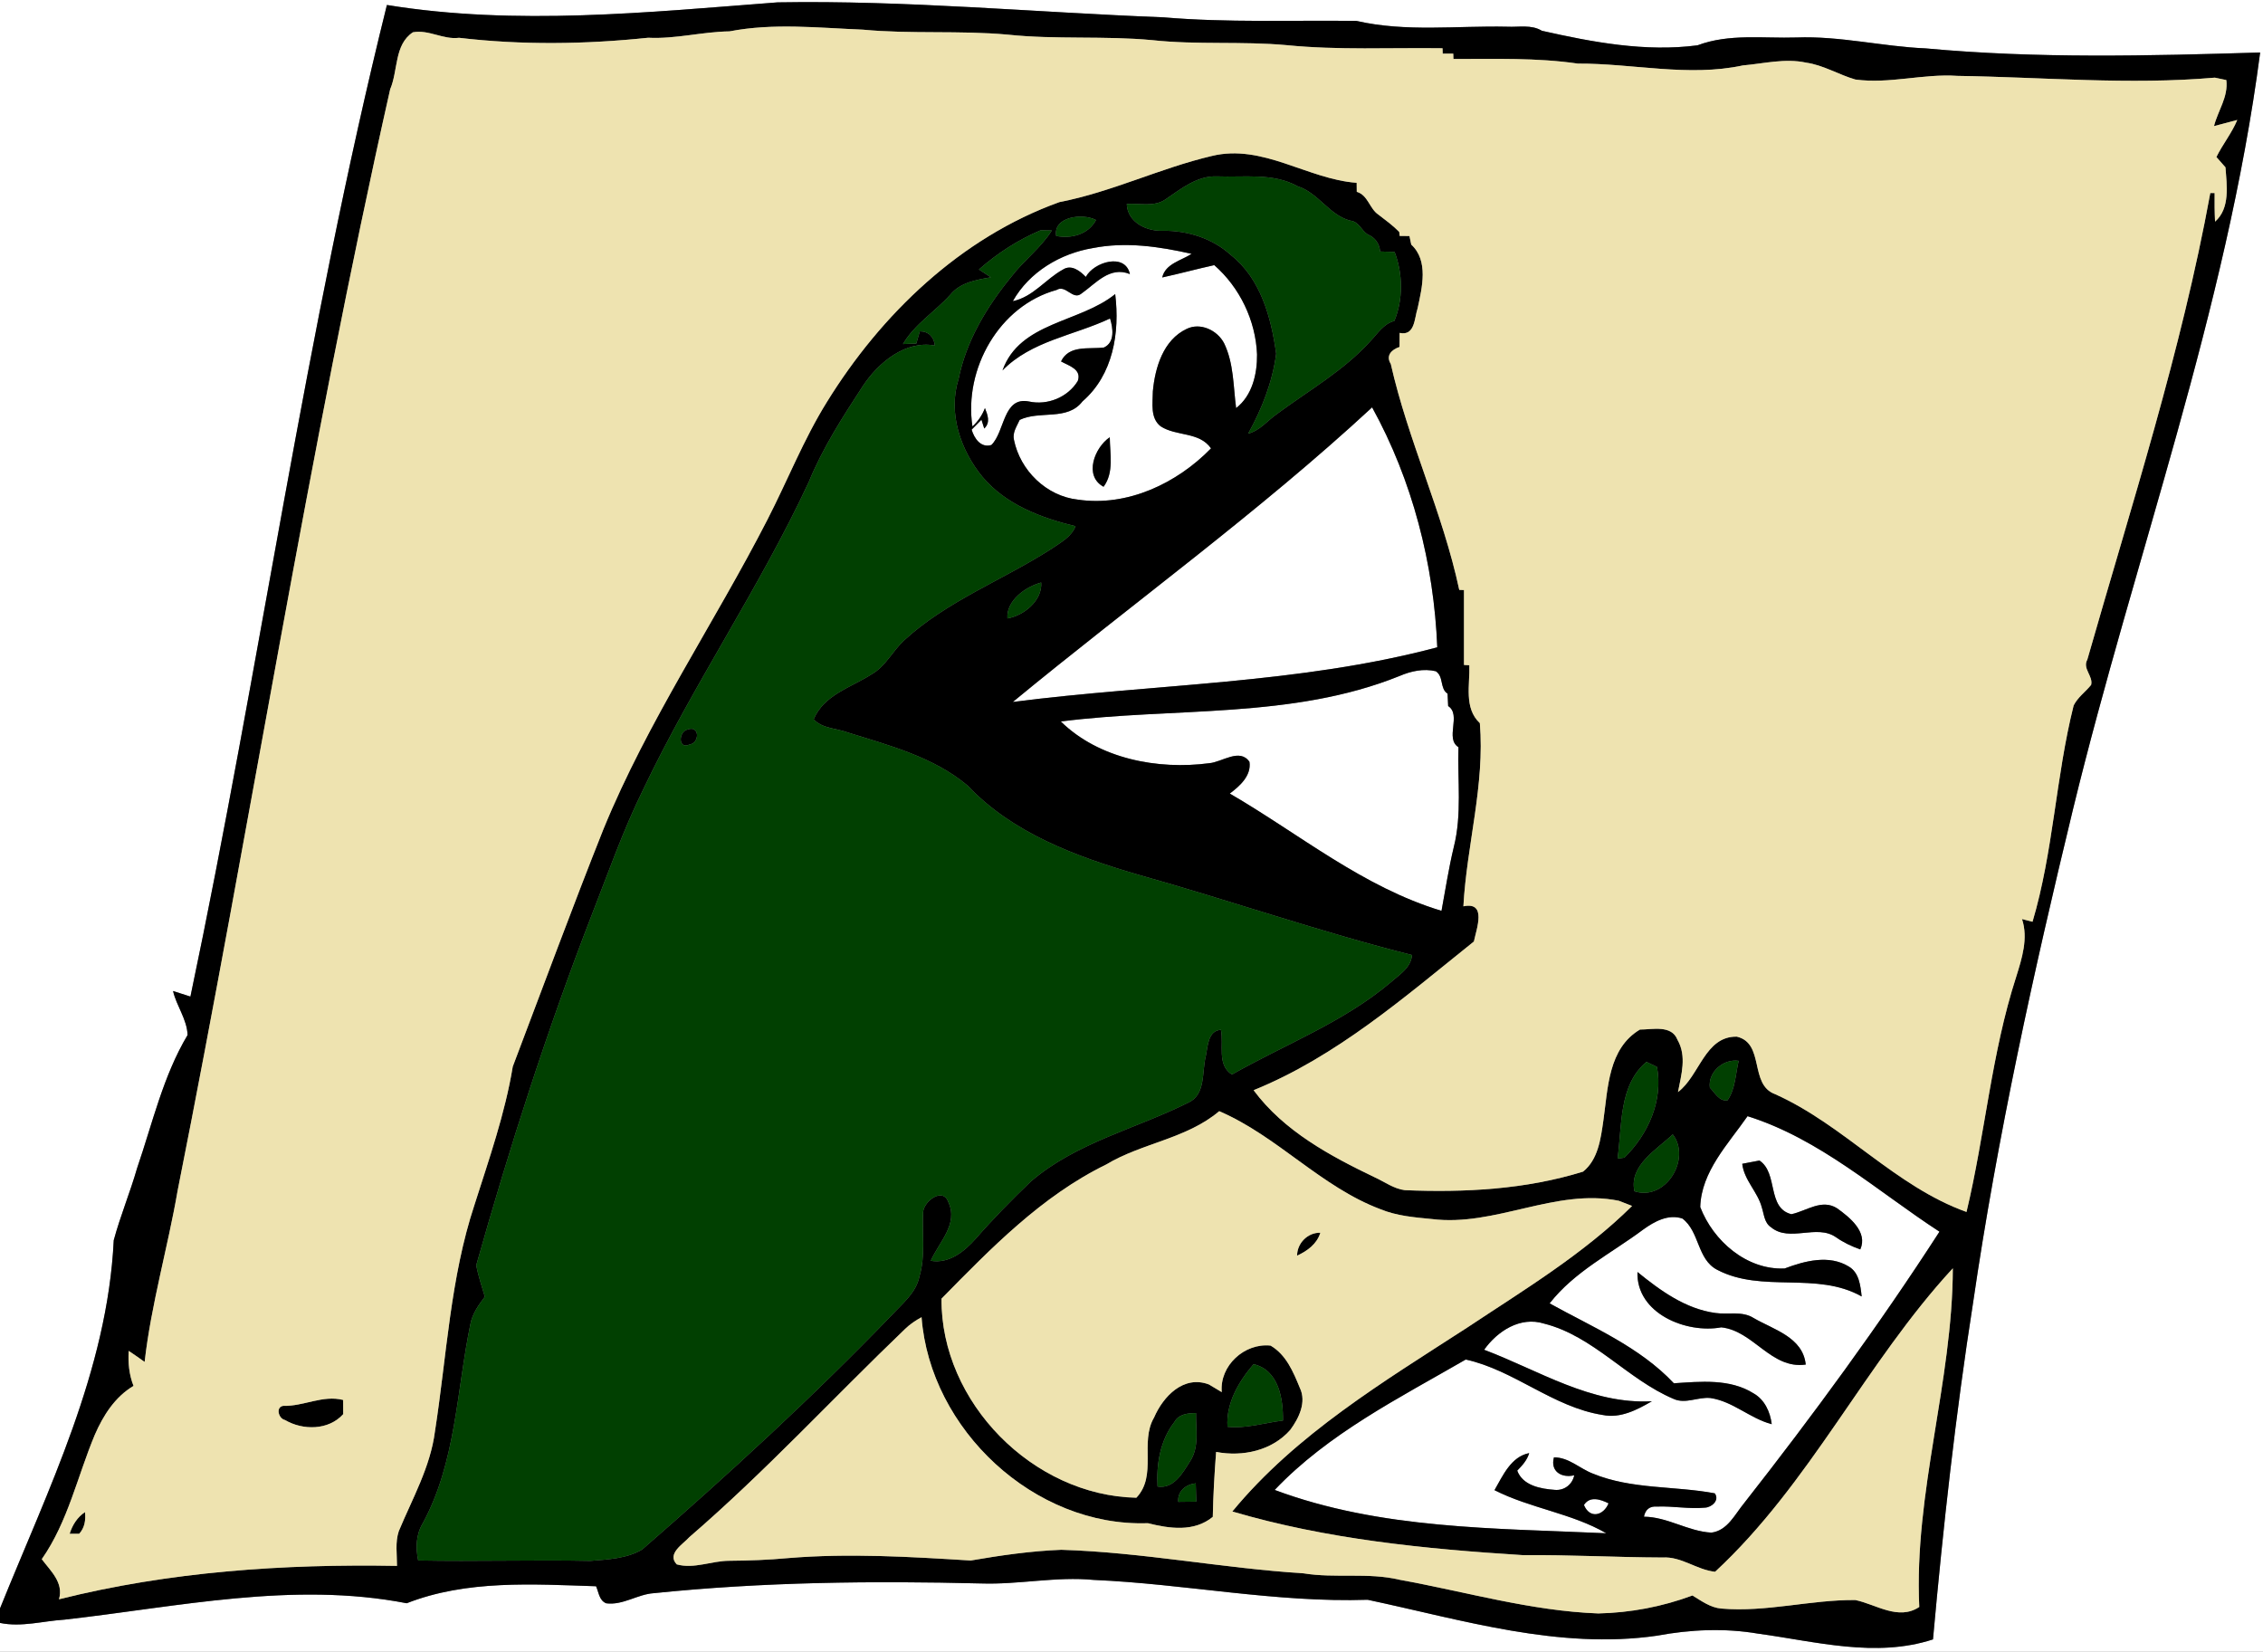 <?xml version="1.0" encoding="UTF-8" ?>
<!DOCTYPE svg PUBLIC "-//W3C//DTD SVG 1.1//EN" "http://www.w3.org/Graphics/SVG/1.1/DTD/svg11.dtd">
<svg width="422pt" height="308pt" viewBox="0 0 422 308" version="1.1" xmlns="http://www.w3.org/2000/svg">
<rect x="0" y="0" width="422" height="308" fill="#808080" stroke="none"/>
<g id="#ffffffff">
<path fill="#ffffff" opacity="1.00" d=" M 0.00 0.00 L 422.00 0.00 L 422.00 308.00 L 0.00 308.00 L 0.00 302.64 C 4.00 303.47 8.00 302.28 12.00 302.03 C 33.13 299.65 54.60 294.84 75.84 298.97 C 87.05 294.58 99.36 295.42 111.15 295.80 C 111.66 296.92 111.72 298.44 113.04 298.98 C 116.16 299.39 118.87 297.29 121.93 297.09 C 142.21 295.00 162.64 294.77 183.02 295.28 C 190.02 295.51 196.97 293.94 203.97 294.62 C 221.03 295.36 237.90 298.89 255.04 298.32 C 272.72 302.08 290.69 307.66 308.98 305.02 C 315.20 303.86 321.61 303.57 327.87 304.64 C 338.61 306.10 349.79 309.20 360.46 305.71 C 362.35 284.74 364.67 263.78 367.93 242.97 C 372.46 211.95 379.20 181.32 386.58 150.87 C 398.05 103.82 415.18 58.01 421.47 9.79 C 400.67 10.42 379.81 10.95 359.07 9.02 C 351.02 8.68 343.10 6.68 335.02 6.99 C 328.84 7.19 322.48 6.22 316.55 8.45 C 306.85 9.73 296.99 7.87 287.53 5.74 C 285.57 4.54 283.21 5.09 281.05 4.98 C 271.68 4.77 262.20 6.02 252.96 3.90 C 240.97 3.75 228.93 4.25 216.95 3.23 C 192.97 2.31 169.03 0.03 145.00 0.44 C 120.80 2.29 96.29 4.85 72.15 0.93 C 56.98 61.96 48.46 124.35 35.51 185.84 C 34.44 185.48 33.36 185.14 32.27 184.80 C 32.92 187.62 34.88 190.07 34.98 193.01 C 30.42 200.64 28.44 209.46 25.57 217.82 C 24.27 222.35 22.44 226.73 21.21 231.28 C 20.03 255.60 8.94 277.76 0.00 299.94 L 0.00 0.00 Z" />
<path fill="#ffffff" opacity="1.00" d=" M 188.87 56.16 C 191.93 50.72 197.75 47.26 203.80 46.26 C 209.92 45.05 216.20 45.97 222.21 47.34 C 220.26 48.60 217.32 49.17 216.73 51.74 C 219.98 51.03 223.18 50.16 226.43 49.44 C 231.19 53.59 234.16 59.78 234.41 66.09 C 234.45 69.73 233.52 73.76 230.51 76.10 C 229.97 72.04 230.09 67.76 228.26 63.99 C 227.00 61.58 223.85 60.08 221.29 61.33 C 216.92 63.39 215.39 68.54 214.98 72.99 C 214.97 75.19 214.45 77.95 216.44 79.50 C 219.37 81.41 223.63 80.46 225.83 83.61 C 219.48 90.13 210.24 94.53 201.01 93.17 C 195.14 92.53 190.23 87.73 189.08 82.01 C 188.77 80.64 189.63 79.47 190.15 78.30 C 193.93 76.49 199.03 78.54 201.86 74.85 C 207.59 69.90 208.84 62.00 207.96 54.84 C 201.35 60.21 190.18 60.01 186.94 69.08 C 192.33 63.55 200.29 62.57 207.00 59.39 C 207.55 61.16 207.95 63.84 205.86 64.80 C 203.03 65.16 199.36 64.27 197.86 67.40 C 199.31 68.21 201.76 68.85 200.98 71.05 C 199.13 74.08 195.35 75.63 191.88 74.87 C 187.02 73.90 187.42 80.49 184.87 82.98 C 182.91 83.58 181.67 81.75 181.19 80.12 C 181.80 79.50 182.41 78.88 183.02 78.27 L 183.54 79.91 C 184.74 78.78 184.17 77.37 183.67 76.10 C 183.17 77.41 182.39 78.56 181.34 79.53 C 179.71 68.79 186.32 57.01 197.03 54.07 C 198.74 53.00 200.05 56.07 201.66 54.75 C 204.36 52.85 206.95 49.58 210.70 51.11 C 209.85 47.09 204.00 48.82 202.48 51.64 C 201.43 50.54 199.80 49.25 198.23 50.26 C 194.98 52.03 192.67 55.37 188.87 56.16 M 205.79 90.77 C 207.78 88.10 206.97 84.61 206.95 81.53 C 204.11 83.46 202.05 88.74 205.79 90.77 Z" />
<path fill="#ffffff" opacity="1.00" d=" M 188.87 130.90 C 211.15 112.54 234.65 95.60 255.87 75.96 C 263.39 89.60 267.40 105.19 268.02 120.71 C 242.16 127.58 215.24 127.50 188.87 130.90 Z" />
<path fill="#ffffff" opacity="1.00" d=" M 261.00 126.05 C 263.10 125.15 265.48 124.62 267.75 125.17 C 269.26 126.15 268.46 128.40 269.94 129.35 C 269.97 129.93 270.02 131.09 270.05 131.66 C 272.58 133.33 269.39 137.70 271.97 139.33 C 271.78 145.54 272.64 151.87 271.10 157.96 C 270.15 161.89 269.55 165.88 268.81 169.85 C 254.19 165.45 242.33 155.54 229.33 147.98 C 231.19 146.58 233.37 144.66 233.00 142.07 C 231.20 139.43 227.90 142.12 225.50 142.32 C 215.89 143.59 204.92 141.50 197.82 134.54 C 218.86 131.84 240.93 134.15 261.00 126.05 Z" />
<path fill="#ffffff" opacity="1.00" d=" M 317.06 225.09 C 317.24 218.48 322.29 213.31 325.88 208.14 C 339.39 212.39 350.01 222.09 361.67 229.68 C 350.39 247.15 338.08 263.93 325.25 280.29 C 323.51 282.39 322.16 285.41 319.14 285.80 C 314.78 285.57 310.97 282.87 306.56 282.83 C 306.83 281.47 307.64 280.84 308.99 280.94 C 311.98 280.82 314.97 281.43 317.96 281.14 C 319.22 281.08 320.72 279.73 319.76 278.47 C 312.24 277.06 304.26 277.76 297.05 274.80 C 294.58 273.86 292.57 271.76 289.78 271.76 C 289.05 274.38 291.19 275.66 293.56 275.11 C 293.22 276.81 291.71 277.98 289.97 277.83 C 287.33 277.64 283.97 277.05 282.93 274.24 C 283.86 273.29 284.78 272.28 285.16 270.97 C 281.77 271.63 280.24 275.19 278.69 277.88 C 285.36 281.27 293.05 282.17 299.54 285.92 C 278.81 284.97 257.41 285.20 237.70 277.84 C 247.72 267.30 260.90 260.71 273.33 253.52 C 282.40 255.52 289.61 262.41 298.87 263.86 C 302.16 264.54 305.29 262.90 308.04 261.30 C 296.73 261.93 286.95 255.54 276.76 251.70 C 279.24 248.21 283.51 245.43 287.93 246.82 C 297.17 249.15 303.46 257.21 312.08 260.86 C 314.31 261.88 316.64 260.46 318.95 260.70 C 323.15 261.31 326.33 264.51 330.39 265.58 C 330.11 263.30 329.07 261.00 327.00 259.83 C 322.59 257.05 317.09 257.63 312.14 257.95 C 305.74 251.14 296.99 247.50 288.97 243.05 C 293.61 237.10 300.50 233.71 306.44 229.27 C 308.51 227.78 311.10 226.35 313.73 227.23 C 316.96 229.65 316.45 234.84 320.22 236.79 C 328.63 241.20 338.77 237.02 347.16 241.76 C 346.94 239.75 346.70 237.32 344.76 236.18 C 341.08 233.92 336.54 235.13 332.80 236.54 C 325.75 236.86 319.49 231.43 317.06 225.09 M 324.89 217.02 C 325.23 220.08 327.77 222.24 328.54 225.16 C 328.96 226.44 329.00 228.02 330.25 228.85 C 333.73 231.74 338.78 228.17 342.40 230.74 C 343.78 231.71 345.31 232.42 346.90 232.99 C 348.37 229.75 344.91 226.99 342.58 225.32 C 339.71 223.49 336.85 225.84 334.05 226.42 C 329.46 225.26 331.63 218.75 328.10 216.41 C 327.29 216.56 325.69 216.86 324.89 217.02 M 305.35 237.20 C 305.11 244.94 314.47 248.73 320.98 247.52 C 326.99 248.15 330.26 255.38 336.73 254.46 C 336.21 249.36 330.74 247.95 327.01 245.78 C 324.87 244.42 322.24 245.19 319.87 244.84 C 314.29 244.07 309.61 240.66 305.35 237.20 Z" />
<path fill="#ffffff" opacity="1.00" d=" M 295.37 280.65 C 296.47 278.91 298.49 279.60 299.96 280.34 C 299.05 282.59 296.49 283.33 295.37 280.65 Z" />
</g>
<g id="#000000ff">
<path fill="#000000" opacity="1.00" d=" M 72.15 0.93 C 96.29 4.85 120.80 2.29 145.00 0.44 C 169.03 0.03 192.97 2.31 216.95 3.23 C 228.93 4.25 240.97 3.75 252.96 3.90 C 262.20 6.02 271.68 4.77 281.05 4.98 C 283.21 5.09 285.57 4.54 287.53 5.74 C 296.99 7.87 306.85 9.73 316.55 8.45 C 322.48 6.22 328.84 7.19 335.02 6.99 C 343.10 6.68 351.02 8.68 359.07 9.02 C 379.81 10.95 400.67 10.42 421.47 9.79 C 415.18 58.01 398.05 103.82 386.58 150.87 C 379.20 181.32 372.46 211.95 367.93 242.97 C 364.67 263.78 362.35 284.74 360.46 305.71 C 349.79 309.20 338.61 306.10 327.87 304.64 C 321.61 303.57 315.20 303.86 308.98 305.02 C 290.69 307.66 272.72 302.08 255.04 298.32 C 237.90 298.89 221.03 295.36 203.97 294.62 C 196.97 293.94 190.02 295.51 183.02 295.28 C 162.64 294.77 142.21 295.00 121.93 297.09 C 118.87 297.29 116.16 299.39 113.04 298.98 C 111.72 298.44 111.66 296.92 111.15 295.80 C 99.36 295.42 87.05 294.58 75.84 298.97 C 54.60 294.84 33.13 299.65 12.00 302.03 C 8.00 302.28 4.00 303.47 0.00 302.64 L 0.00 299.94 C 8.94 277.76 20.03 255.60 21.21 231.28 C 22.44 226.73 24.27 222.35 25.57 217.82 C 28.44 209.46 30.42 200.64 34.98 193.01 C 34.88 190.07 32.92 187.62 32.27 184.80 C 33.36 185.14 34.44 185.48 35.51 185.84 C 48.46 124.35 56.98 61.96 72.15 0.93 M 136.03 5.85 C 130.94 5.92 125.98 7.30 120.87 7.04 C 109.15 8.27 97.31 8.43 85.60 7.05 C 82.62 7.43 79.96 5.48 77.00 6.02 C 73.49 8.34 74.26 13.16 72.76 16.64 C 57.44 84.66 46.75 153.62 33.13 221.99 C 31.29 232.68 28.19 243.21 26.97 253.97 C 25.99 253.26 25.00 252.58 24.00 251.91 C 23.86 254.13 24.08 256.36 24.90 258.44 C 21.45 260.48 19.24 263.96 17.68 267.56 C 14.43 275.31 12.68 283.76 7.79 290.75 C 9.45 292.97 11.91 295.12 11.00 298.23 C 31.58 293.07 52.87 291.62 74.03 292.00 C 74.04 289.85 73.67 287.62 74.36 285.54 C 76.89 279.45 80.26 273.57 81.11 266.92 C 83.31 252.80 83.96 238.31 88.49 224.64 C 91.19 216.15 94.17 207.70 95.62 198.89 C 101.23 184.12 106.69 169.29 112.53 154.61 C 120.81 134.40 133.17 116.27 143.11 96.90 C 146.85 89.62 149.85 81.96 154.18 74.99 C 164.32 58.56 179.17 44.30 197.55 37.69 C 207.30 35.80 216.31 31.36 225.95 29.09 C 235.45 26.76 243.80 33.42 252.99 34.09 C 252.99 34.51 253.01 35.35 253.01 35.77 C 255.12 36.38 255.37 38.94 257.08 40.05 C 258.41 41.07 259.75 42.05 260.93 43.25 L 261.01 44.00 C 261.46 44.00 262.38 44.01 262.83 44.01 C 262.92 44.41 263.09 45.21 263.17 45.61 C 266.45 48.64 265.18 53.65 264.36 57.47 C 263.74 59.34 263.88 62.70 261.00 62.08 C 260.99 62.73 260.98 64.04 260.98 64.70 C 259.52 65.18 258.37 66.29 259.35 67.86 C 262.59 82.21 269.05 95.60 272.12 110.00 L 273.00 110.03 C 272.99 114.69 272.99 119.34 273.00 124.00 L 274.00 124.05 C 274.13 127.70 272.95 132.02 275.96 134.85 C 276.92 146.38 273.51 157.58 272.89 169.01 C 277.31 168.07 275.34 173.18 274.85 175.57 C 261.96 185.89 249.26 197.01 233.77 203.30 C 239.44 210.94 248.03 215.55 256.43 219.58 C 258.25 220.41 259.94 221.69 261.98 221.94 C 273.14 222.40 284.49 221.81 295.21 218.48 C 298.02 216.23 298.51 212.31 298.99 208.97 C 299.85 202.93 299.89 195.51 305.81 191.99 C 308.15 191.99 311.70 191.07 312.81 193.89 C 314.58 196.97 313.52 200.42 312.91 203.64 C 316.94 200.63 317.91 193.21 323.88 193.31 C 329.15 194.55 326.14 202.27 331.03 204.04 C 343.87 209.79 353.37 221.22 366.71 226.00 C 370.19 211.47 371.35 196.43 375.97 182.17 C 377.05 178.71 378.25 174.97 377.06 171.38 C 377.55 171.51 378.53 171.76 379.02 171.89 C 382.92 158.77 383.35 144.83 386.69 131.55 C 387.45 130.03 388.89 129.02 389.95 127.72 C 390.37 126.07 388.28 124.69 389.24 123.00 C 397.48 94.16 406.77 65.55 412.17 36.00 L 412.98 36.00 C 412.96 37.78 412.97 39.56 413.06 41.33 C 415.90 38.84 415.25 34.57 415.00 31.20 C 414.58 30.72 413.73 29.76 413.31 29.28 C 414.48 26.90 416.18 24.83 417.20 22.37 C 415.75 22.74 414.30 23.15 412.86 23.52 C 413.60 20.61 415.55 18.08 415.16 14.93 C 414.62 14.81 413.55 14.59 413.02 14.48 C 397.05 15.87 381.02 14.39 365.03 14.15 C 358.64 13.71 352.37 15.69 345.99 14.83 C 342.86 13.93 340.04 12.14 336.79 11.68 C 332.88 10.83 328.92 11.86 325.02 12.20 C 314.83 14.39 304.48 11.81 294.23 11.86 C 286.54 10.74 278.77 11.01 271.03 11.00 L 271.00 10.00 C 270.51 10.00 269.52 10.00 269.03 10.00 L 269.00 9.00 C 259.31 8.87 249.59 9.38 239.92 8.42 C 231.60 7.66 223.22 8.39 214.91 7.49 C 205.93 6.64 196.90 7.41 187.93 6.46 C 178.93 5.64 169.89 6.38 160.90 5.53 C 152.63 5.20 144.23 4.26 136.03 5.85 M 217.36 37.17 C 215.24 38.65 212.51 37.87 210.12 38.04 C 210.24 41.49 213.89 43.19 216.93 43.03 C 221.46 42.99 226.06 44.43 229.46 47.50 C 235.09 51.90 237.05 59.21 237.98 65.96 C 237.28 71.26 235.33 76.21 232.76 80.86 C 234.94 80.30 236.37 78.41 238.16 77.17 C 244.08 72.78 250.62 69.10 255.59 63.57 C 256.92 62.17 258.02 60.37 260.01 59.85 C 261.68 55.90 261.61 50.97 260.06 46.98 C 259.39 46.96 258.04 46.92 257.36 46.90 C 257.24 45.42 256.42 44.27 255.04 43.72 C 253.84 42.95 253.37 41.28 251.76 41.14 C 247.86 40.10 245.85 35.97 241.99 34.74 C 237.37 32.18 231.99 33.10 226.95 32.89 C 223.25 32.75 220.25 35.20 217.36 37.17 M 196.96 44.00 C 199.79 44.55 202.94 43.73 204.38 41.03 C 201.89 39.69 196.34 40.41 196.96 44.00 M 182.55 50.25 C 183.11 50.61 184.23 51.34 184.78 51.71 C 182.03 52.19 179.07 52.67 177.20 54.97 C 174.36 58.13 170.55 60.44 168.39 64.16 L 170.87 64.06 L 171.53 61.78 C 173.16 61.78 174.18 62.85 174.32 64.43 C 168.82 63.43 163.77 67.63 160.90 71.99 C 157.16 77.72 153.41 83.53 150.81 89.90 C 141.66 109.59 129.30 127.58 119.96 147.18 C 116.21 154.77 113.42 162.77 110.34 170.64 C 102.05 192.02 95.03 213.88 88.81 235.94 C 89.18 237.94 89.85 239.86 90.41 241.81 C 89.26 243.34 88.10 244.94 87.73 246.87 C 85.14 259.34 85.05 272.65 78.82 284.09 C 77.56 286.17 77.50 288.66 77.98 290.99 C 88.68 291.21 99.39 290.85 110.10 291.07 C 113.34 290.80 116.90 290.65 119.75 288.95 C 135.79 274.99 151.49 260.59 166.27 245.27 C 168.27 243.10 170.83 241.09 171.45 238.05 C 172.62 234.12 171.92 230.00 172.14 225.99 C 172.35 223.92 175.85 221.33 176.85 224.17 C 178.76 228.28 175.09 231.62 173.57 235.11 C 177.01 235.69 179.86 233.35 181.98 230.96 C 185.21 227.25 188.67 223.74 192.22 220.33 C 200.65 213.07 211.77 210.52 221.54 205.64 C 224.92 204.15 224.09 199.82 224.87 196.87 C 225.24 195.06 225.26 192.19 227.68 192.03 C 228.24 194.83 226.88 198.58 229.73 200.37 C 239.62 194.76 250.47 190.65 259.25 183.26 C 260.88 181.80 263.11 180.51 263.31 178.09 C 246.07 173.75 229.27 167.88 212.15 163.08 C 200.67 159.72 188.84 155.39 180.43 146.49 C 174.12 141.18 165.88 139.02 158.15 136.61 C 156.02 135.80 153.37 135.90 151.73 134.13 C 153.68 129.52 158.75 128.19 162.60 125.70 C 165.16 124.22 166.44 121.43 168.54 119.46 C 176.61 112.02 187.08 108.16 196.19 102.27 C 197.84 101.13 199.79 100.11 200.56 98.13 C 194.15 96.58 187.56 94.11 183.20 88.91 C 179.12 83.96 176.74 77.00 178.75 70.69 C 180.18 63.56 184.02 57.20 188.57 51.63 C 190.90 48.57 194.08 46.26 196.14 42.98 C 195.62 42.97 194.58 42.95 194.06 42.94 C 189.88 44.71 185.97 47.24 182.55 50.25 M 188.87 56.16 C 192.67 55.37 194.98 52.03 198.23 50.26 C 199.80 49.25 201.43 50.54 202.48 51.64 C 204.00 48.82 209.85 47.09 210.70 51.11 C 206.95 49.58 204.36 52.85 201.66 54.75 C 200.05 56.07 198.74 53.00 197.03 54.07 C 186.32 57.01 179.71 68.79 181.34 79.53 C 182.39 78.56 183.17 77.41 183.67 76.10 C 184.17 77.37 184.74 78.78 183.54 79.91 L 183.02 78.27 C 182.41 78.88 181.80 79.50 181.19 80.12 C 181.67 81.75 182.91 83.58 184.87 82.98 C 187.42 80.49 187.02 73.90 191.88 74.87 C 195.35 75.63 199.13 74.08 200.98 71.05 C 201.76 68.85 199.31 68.21 197.86 67.40 C 199.36 64.27 203.03 65.16 205.86 64.80 C 207.95 63.84 207.55 61.16 207.00 59.39 C 200.29 62.57 192.33 63.55 186.94 69.08 C 190.18 60.01 201.35 60.21 207.96 54.84 C 208.84 62.00 207.59 69.90 201.86 74.85 C 199.03 78.54 193.93 76.49 190.15 78.30 C 189.63 79.47 188.77 80.64 189.08 82.01 C 190.23 87.73 195.14 92.53 201.01 93.17 C 210.24 94.53 219.48 90.13 225.83 83.61 C 223.63 80.46 219.37 81.41 216.44 79.50 C 214.45 77.95 214.97 75.19 214.98 72.99 C 215.39 68.54 216.92 63.39 221.29 61.33 C 223.85 60.08 227.00 61.58 228.26 63.99 C 230.09 67.76 229.97 72.04 230.51 76.10 C 233.52 73.76 234.45 69.73 234.41 66.09 C 234.16 59.78 231.19 53.59 226.43 49.44 C 223.18 50.16 219.98 51.03 216.73 51.74 C 217.32 49.17 220.26 48.60 222.21 47.34 C 216.20 45.97 209.92 45.05 203.80 46.26 C 197.75 47.26 191.93 50.72 188.87 56.16 M 188.87 130.90 C 215.24 127.50 242.16 127.58 268.02 120.71 C 267.40 105.19 263.39 89.60 255.87 75.96 C 234.65 95.60 211.15 112.54 188.87 130.90 M 187.86 115.32 C 190.94 114.79 194.39 111.99 194.16 108.63 C 191.22 109.43 187.64 111.98 187.86 115.32 M 261.00 126.05 C 240.93 134.15 218.86 131.84 197.82 134.54 C 204.92 141.50 215.89 143.59 225.50 142.32 C 227.90 142.12 231.20 139.43 233.00 142.07 C 233.37 144.66 231.19 146.58 229.33 147.98 C 242.33 155.54 254.19 165.45 268.81 169.85 C 269.55 165.88 270.15 161.89 271.10 157.96 C 272.64 151.87 271.78 145.54 271.97 139.33 C 269.39 137.70 272.58 133.33 270.05 131.66 C 270.02 131.09 269.97 129.93 269.94 129.35 C 268.46 128.40 269.26 126.15 267.75 125.17 C 265.48 124.62 263.10 125.15 261.00 126.05 M 318.85 202.81 C 319.76 203.74 320.60 205.42 322.14 205.19 C 323.61 203.10 323.64 200.27 324.22 197.82 C 321.38 197.41 318.48 199.91 318.85 202.81 M 301.64 216.05 L 302.91 215.88 C 307.34 211.53 310.17 205.24 308.99 198.96 C 308.50 198.72 307.52 198.25 307.03 198.02 C 301.84 202.35 302.49 209.96 301.64 216.05 M 227.36 207.21 C 221.26 212.37 212.95 213.13 206.25 217.17 C 194.24 223.04 184.81 232.77 175.57 242.17 C 175.43 261.52 192.65 278.90 211.91 279.29 C 215.86 275.11 212.48 268.97 215.21 264.33 C 216.92 260.38 220.72 256.38 225.44 258.17 C 226.23 258.66 227.02 259.13 227.83 259.60 C 227.40 254.65 232.08 250.40 236.93 250.92 C 239.85 252.62 241.17 255.83 242.39 258.80 C 243.68 261.48 242.21 264.46 240.61 266.64 C 237.20 270.52 231.72 271.70 226.78 270.75 C 226.47 274.78 226.24 278.82 226.16 282.86 C 222.67 285.73 218.08 285.05 214.05 284.04 C 192.88 284.78 173.44 266.57 171.85 245.63 C 170.74 246.23 169.68 246.94 168.78 247.82 C 155.32 260.72 142.68 274.46 128.55 286.64 C 127.36 287.97 124.30 289.74 126.20 291.72 C 129.42 292.62 132.72 291.05 136.00 291.05 C 139.65 291.02 143.31 290.89 146.95 290.55 C 158.30 289.61 169.68 290.30 181.01 291.00 C 186.59 290.04 192.24 289.22 197.91 289.00 C 213.06 289.46 227.98 292.44 243.08 293.39 C 249.01 294.36 255.12 293.18 261.00 294.59 C 273.32 296.82 285.46 300.40 298.04 300.87 C 304.04 300.74 309.98 299.61 315.61 297.52 C 317.28 298.54 318.96 299.79 320.99 299.96 C 329.39 300.68 337.60 298.30 345.99 298.37 C 349.89 299.19 354.01 302.25 357.90 299.66 C 356.89 278.35 364.10 257.75 364.16 236.51 C 347.88 254.15 337.57 276.66 319.83 293.10 C 316.40 292.75 313.56 290.22 310.02 290.44 C 301.34 290.41 292.67 289.92 283.99 290.00 C 265.76 288.85 247.42 287.05 229.80 281.86 C 241.71 267.42 258.00 257.66 273.53 247.61 C 284.14 240.56 295.27 233.87 304.35 224.88 C 303.73 224.64 302.50 224.16 301.88 223.92 C 290.06 221.51 278.82 228.82 266.98 227.32 C 263.74 227.01 260.46 226.74 257.42 225.49 C 246.30 221.31 238.22 211.88 227.36 207.21 M 317.06 225.09 C 319.49 231.43 325.75 236.86 332.80 236.54 C 336.54 235.13 341.08 233.92 344.76 236.18 C 346.70 237.32 346.94 239.75 347.16 241.76 C 338.77 237.02 328.63 241.20 320.22 236.79 C 316.45 234.84 316.96 229.65 313.73 227.23 C 311.10 226.35 308.51 227.78 306.44 229.27 C 300.50 233.71 293.61 237.10 288.97 243.05 C 296.99 247.50 305.74 251.14 312.14 257.95 C 317.09 257.63 322.59 257.05 327.00 259.83 C 329.07 261.00 330.11 263.30 330.39 265.58 C 326.33 264.51 323.15 261.31 318.95 260.70 C 316.64 260.46 314.31 261.88 312.08 260.86 C 303.46 257.21 297.17 249.15 287.93 246.82 C 283.51 245.43 279.24 248.21 276.76 251.70 C 286.95 255.54 296.73 261.93 308.04 261.30 C 305.29 262.90 302.16 264.54 298.87 263.86 C 289.61 262.41 282.40 255.52 273.33 253.52 C 260.90 260.71 247.72 267.30 237.70 277.84 C 257.41 285.20 278.81 284.97 299.54 285.92 C 293.05 282.17 285.36 281.27 278.69 277.88 C 280.24 275.19 281.77 271.63 285.16 270.97 C 284.78 272.28 283.86 273.29 282.93 274.24 C 283.97 277.05 287.33 277.64 289.97 277.83 C 291.71 277.98 293.22 276.81 293.56 275.11 C 291.19 275.66 289.05 274.38 289.78 271.76 C 292.57 271.76 294.58 273.86 297.05 274.80 C 304.26 277.76 312.24 277.06 319.76 278.47 C 320.72 279.73 319.22 281.08 317.96 281.14 C 314.97 281.43 311.98 280.82 308.99 280.94 C 307.64 280.84 306.83 281.47 306.56 282.83 C 310.97 282.87 314.78 285.57 319.14 285.80 C 322.16 285.41 323.51 282.39 325.25 280.29 C 338.08 263.93 350.39 247.15 361.67 229.68 C 350.01 222.09 339.39 212.39 325.88 208.14 C 322.29 213.31 317.24 218.48 317.06 225.09 M 304.79 222.14 C 310.65 224.04 315.43 216.04 311.93 211.54 C 308.93 214.39 303.74 217.34 304.79 222.14 M 228.90 266.06 C 232.41 266.44 235.79 265.31 239.24 264.90 C 239.30 260.83 238.45 255.48 233.76 254.39 C 231.01 257.60 228.60 261.67 228.90 266.06 M 218.99 265.19 C 216.36 268.56 215.62 273.02 215.86 277.20 C 218.86 277.69 220.52 274.72 221.87 272.58 C 223.70 269.88 222.98 266.54 223.03 263.51 C 221.51 263.52 219.80 263.69 218.99 265.19 M 219.72 280.06 C 220.56 280.05 222.24 280.03 223.08 280.02 C 223.05 279.17 223.00 277.46 222.98 276.61 C 221.13 276.81 219.55 278.06 219.72 280.06 M 295.37 280.65 C 296.49 283.33 299.05 282.59 299.96 280.34 C 298.49 279.60 296.47 278.91 295.37 280.65 Z" />
<path fill="#000000" opacity="1.00" d=" M 205.79 90.77 C 202.05 88.74 204.11 83.46 206.95 81.53 C 206.97 84.61 207.78 88.10 205.79 90.77 Z" />
<path fill="#000000" opacity="1.00" d=" M 128.26 136.03 C 130.51 135.22 130.49 138.57 128.57 138.84 C 126.39 139.84 126.52 136.34 128.26 136.03 Z" />
<path fill="#000000" opacity="1.00" d=" M 324.89 217.02 C 325.69 216.86 327.29 216.56 328.10 216.41 C 331.63 218.75 329.46 225.26 334.05 226.42 C 336.85 225.84 339.71 223.49 342.58 225.32 C 344.91 226.99 348.37 229.75 346.90 232.99 C 345.31 232.42 343.78 231.71 342.40 230.74 C 338.78 228.17 333.73 231.74 330.25 228.85 C 329.00 228.02 328.96 226.44 328.54 225.16 C 327.77 222.24 325.23 220.08 324.89 217.02 Z" />
<path fill="#000000" opacity="1.00" d=" M 241.88 234.15 C 241.87 231.84 243.87 229.80 246.22 229.88 C 245.57 231.98 243.79 233.28 241.88 234.15 Z" />
<path fill="#000000" opacity="1.00" d=" M 305.35 237.20 C 309.61 240.66 314.29 244.07 319.87 244.84 C 322.24 245.19 324.87 244.42 327.01 245.78 C 330.74 247.95 336.21 249.36 336.73 254.46 C 330.26 255.38 326.99 248.15 320.98 247.52 C 314.47 248.73 305.11 244.94 305.35 237.20 Z" />
<path fill="#000000" opacity="1.00" d=" M 52.81 262.16 C 56.62 262.27 60.16 260.09 63.99 261.06 C 63.99 261.73 64.00 263.05 64.00 263.71 C 61.28 266.74 56.48 266.76 53.14 264.80 C 51.92 264.53 51.37 262.38 52.81 262.16 Z" />
<path fill="#000000" opacity="1.00" d=" M 15.85 281.97 C 16.01 283.43 15.81 284.88 14.77 286.01 C 14.18 286.01 13.58 286.01 12.99 286.01 C 13.50 284.38 14.41 282.93 15.85 281.97 Z" />
</g>
<g id="#eee3b0ff">
<path fill="#eee3b0" opacity="1.00" d=" M 136.03 5.85 C 144.23 4.26 152.63 5.20 160.90 5.53 C 169.89 6.38 178.93 5.64 187.93 6.46 C 196.90 7.41 205.93 6.64 214.91 7.49 C 223.22 8.39 231.60 7.66 239.92 8.42 C 249.59 9.38 259.31 8.87 269.00 9.00 L 269.03 10.00 C 269.52 10.00 270.51 10.00 271.00 10.00 L 271.03 11.00 C 278.77 11.01 286.54 10.74 294.23 11.86 C 304.48 11.81 314.83 14.39 325.02 12.20 C 328.92 11.86 332.88 10.83 336.79 11.68 C 340.04 12.14 342.86 13.93 345.99 14.83 C 352.37 15.69 358.64 13.71 365.03 14.15 C 381.02 14.39 397.05 15.87 413.02 14.48 C 413.55 14.59 414.62 14.81 415.16 14.93 C 415.55 18.08 413.60 20.61 412.86 23.52 C 414.30 23.15 415.75 22.74 417.20 22.37 C 416.18 24.83 414.48 26.90 413.31 29.28 C 413.73 29.76 414.58 30.72 415.00 31.20 C 415.25 34.57 415.90 38.84 413.06 41.33 C 412.97 39.56 412.96 37.78 412.98 36.00 L 412.17 36.00 C 406.77 65.55 397.48 94.16 389.24 123.00 C 388.28 124.69 390.37 126.07 389.95 127.72 C 388.89 129.02 387.45 130.03 386.69 131.55 C 383.35 144.83 382.92 158.77 379.02 171.89 C 378.53 171.76 377.55 171.51 377.06 171.38 C 378.25 174.97 377.05 178.71 375.97 182.17 C 371.35 196.43 370.19 211.47 366.71 226.00 C 353.37 221.22 343.87 209.79 331.03 204.04 C 326.14 202.27 329.15 194.55 323.88 193.31 C 317.91 193.21 316.94 200.63 312.91 203.64 C 313.52 200.42 314.58 196.97 312.81 193.89 C 311.70 191.07 308.15 191.99 305.81 191.99 C 299.89 195.51 299.85 202.93 298.99 208.97 C 298.51 212.31 298.02 216.23 295.21 218.48 C 284.49 221.81 273.14 222.40 261.98 221.94 C 259.94 221.69 258.25 220.41 256.43 219.58 C 248.03 215.55 239.44 210.94 233.77 203.30 C 249.26 197.01 261.96 185.89 274.85 175.57 C 275.34 173.18 277.31 168.07 272.89 169.01 C 273.51 157.58 276.92 146.38 275.96 134.85 C 272.95 132.02 274.13 127.70 274.00 124.05 L 273.00 124.00 C 272.99 119.34 272.99 114.69 273.00 110.03 L 272.12 110.00 C 269.05 95.60 262.59 82.21 259.35 67.86 C 258.37 66.29 259.52 65.18 260.98 64.70 C 260.98 64.04 260.99 62.73 261.00 62.08 C 263.88 62.70 263.74 59.34 264.36 57.47 C 265.18 53.65 266.45 48.64 263.17 45.61 C 263.09 45.21 262.92 44.41 262.83 44.01 C 262.38 44.01 261.46 44.00 261.01 44.00 L 260.93 43.25 C 259.75 42.05 258.41 41.07 257.08 40.05 C 255.37 38.94 255.12 36.38 253.01 35.77 C 253.01 35.35 252.99 34.51 252.99 34.09 C 243.80 33.42 235.45 26.76 225.95 29.09 C 216.31 31.36 207.30 35.80 197.55 37.69 C 179.17 44.30 164.32 58.56 154.18 74.99 C 149.85 81.96 146.85 89.62 143.11 96.90 C 133.17 116.27 120.81 134.40 112.53 154.61 C 106.69 169.29 101.23 184.12 95.62 198.89 C 94.17 207.70 91.19 216.15 88.49 224.64 C 83.96 238.31 83.31 252.80 81.11 266.92 C 80.26 273.57 76.89 279.45 74.36 285.54 C 73.67 287.62 74.04 289.85 74.03 292.00 C 52.87 291.62 31.58 293.07 11.00 298.23 C 11.91 295.12 9.45 292.97 7.79 290.75 C 12.68 283.76 14.43 275.31 17.68 267.56 C 19.24 263.96 21.45 260.48 24.90 258.44 C 24.08 256.36 23.86 254.13 24.00 251.91 C 25.00 252.58 25.99 253.26 26.97 253.97 C 28.19 243.21 31.29 232.68 33.13 221.99 C 46.75 153.62 57.44 84.66 72.76 16.64 C 74.26 13.16 73.49 8.34 77.00 6.02 C 79.96 5.48 82.62 7.43 85.60 7.05 C 97.31 8.43 109.15 8.27 120.87 7.04 C 125.98 7.30 130.94 5.92 136.03 5.85 M 52.81 262.16 C 51.37 262.38 51.92 264.53 53.14 264.80 C 56.48 266.76 61.28 266.74 64.00 263.71 C 64.00 263.05 63.99 261.73 63.99 261.06 C 60.16 260.09 56.62 262.27 52.81 262.16 M 15.85 281.97 C 14.41 282.93 13.50 284.38 12.99 286.01 C 13.58 286.01 14.18 286.01 14.77 286.01 C 15.81 284.88 16.01 283.43 15.85 281.97 Z" />
<path fill="#eee3b0" opacity="1.00" d=" M 227.36 207.21 C 238.22 211.88 246.30 221.31 257.42 225.49 C 260.46 226.74 263.74 227.01 266.98 227.32 C 278.82 228.82 290.06 221.51 301.88 223.92 C 302.50 224.16 303.73 224.64 304.35 224.88 C 295.27 233.87 284.14 240.56 273.53 247.61 C 258.00 257.66 241.71 267.42 229.80 281.86 C 247.42 287.05 265.76 288.85 283.99 290.00 C 292.67 289.92 301.34 290.41 310.02 290.44 C 313.56 290.22 316.40 292.75 319.83 293.10 C 337.57 276.66 347.88 254.15 364.16 236.51 C 364.10 257.75 356.89 278.35 357.90 299.66 C 354.01 302.25 349.89 299.19 345.99 298.37 C 337.60 298.30 329.39 300.68 320.99 299.96 C 318.96 299.79 317.28 298.54 315.61 297.52 C 309.98 299.61 304.04 300.74 298.04 300.87 C 285.46 300.40 273.32 296.82 261.00 294.59 C 255.12 293.18 249.01 294.36 243.08 293.39 C 227.98 292.44 213.06 289.46 197.91 289.00 C 192.24 289.22 186.59 290.04 181.01 291.00 C 169.68 290.30 158.30 289.61 146.95 290.55 C 143.31 290.89 139.65 291.02 136.00 291.05 C 132.72 291.05 129.42 292.62 126.20 291.72 C 124.30 289.74 127.36 287.97 128.55 286.64 C 142.68 274.46 155.32 260.72 168.78 247.82 C 169.68 246.94 170.74 246.23 171.85 245.63 C 173.44 266.57 192.88 284.78 214.05 284.04 C 218.08 285.05 222.67 285.73 226.16 282.86 C 226.24 278.82 226.47 274.78 226.78 270.75 C 231.72 271.70 237.20 270.52 240.61 266.64 C 242.21 264.46 243.68 261.48 242.39 258.80 C 241.17 255.83 239.85 252.62 236.93 250.92 C 232.08 250.40 227.40 254.65 227.83 259.60 C 227.02 259.13 226.23 258.66 225.44 258.17 C 220.72 256.38 216.92 260.38 215.21 264.33 C 212.48 268.97 215.86 275.11 211.91 279.29 C 192.65 278.90 175.43 261.52 175.57 242.17 C 184.81 232.77 194.24 223.04 206.25 217.17 C 212.95 213.13 221.26 212.37 227.36 207.21 M 241.88 234.15 C 243.79 233.28 245.57 231.98 246.22 229.88 C 243.87 229.80 241.87 231.84 241.88 234.15 Z" />
</g>
<g id="#014001ff">
<path fill="#014001" opacity="1.00" d=" M 217.36 37.17 C 220.25 35.20 223.25 32.75 226.95 32.89 C 231.99 33.10 237.37 32.18 241.99 34.74 C 245.85 35.97 247.86 40.10 251.76 41.14 C 253.37 41.28 253.84 42.95 255.04 43.72 C 256.42 44.27 257.24 45.42 257.36 46.90 C 258.04 46.92 259.39 46.96 260.06 46.98 C 261.61 50.97 261.68 55.90 260.01 59.85 C 258.02 60.37 256.92 62.17 255.59 63.57 C 250.62 69.10 244.08 72.78 238.16 77.17 C 236.37 78.41 234.94 80.30 232.76 80.86 C 235.33 76.21 237.28 71.26 237.98 65.96 C 237.05 59.21 235.09 51.90 229.46 47.50 C 226.06 44.43 221.46 42.99 216.93 43.03 C 213.89 43.19 210.24 41.49 210.12 38.04 C 212.51 37.87 215.24 38.65 217.36 37.17 Z" />
<path fill="#014001" opacity="1.00" d=" M 196.96 44.00 C 196.34 40.41 201.89 39.69 204.38 41.03 C 202.94 43.73 199.79 44.55 196.96 44.00 Z" />
<path fill="#014001" opacity="1.00" d=" M 182.55 50.25 C 185.97 47.24 189.88 44.71 194.06 42.94 C 194.58 42.95 195.62 42.97 196.14 42.98 C 194.08 46.26 190.90 48.57 188.57 51.63 C 184.02 57.20 180.18 63.56 178.75 70.69 C 176.74 77.00 179.12 83.96 183.20 88.91 C 187.56 94.11 194.15 96.58 200.56 98.13 C 199.79 100.11 197.84 101.13 196.19 102.27 C 187.08 108.16 176.61 112.02 168.54 119.46 C 166.44 121.43 165.16 124.22 162.60 125.70 C 158.75 128.19 153.68 129.52 151.73 134.13 C 153.37 135.90 156.02 135.80 158.15 136.61 C 165.88 139.02 174.12 141.18 180.43 146.49 C 188.84 155.39 200.67 159.72 212.15 163.08 C 229.27 167.88 246.07 173.75 263.31 178.09 C 263.11 180.51 260.88 181.80 259.25 183.26 C 250.47 190.65 239.62 194.76 229.73 200.37 C 226.88 198.58 228.24 194.83 227.68 192.03 C 225.26 192.19 225.24 195.06 224.87 196.87 C 224.09 199.82 224.92 204.15 221.54 205.64 C 211.77 210.52 200.65 213.07 192.22 220.33 C 188.67 223.74 185.21 227.25 181.98 230.96 C 179.86 233.35 177.01 235.69 173.57 235.11 C 175.09 231.62 178.76 228.28 176.85 224.17 C 175.85 221.33 172.35 223.92 172.14 225.99 C 171.92 230.00 172.62 234.12 171.45 238.05 C 170.83 241.09 168.27 243.10 166.27 245.27 C 151.49 260.59 135.79 274.99 119.75 288.95 C 116.90 290.65 113.34 290.80 110.10 291.07 C 99.39 290.85 88.68 291.21 77.98 290.99 C 77.50 288.66 77.56 286.17 78.82 284.09 C 85.05 272.65 85.14 259.34 87.73 246.87 C 88.10 244.94 89.26 243.34 90.41 241.81 C 89.85 239.86 89.18 237.94 88.81 235.94 C 95.03 213.88 102.05 192.02 110.34 170.64 C 113.42 162.77 116.21 154.77 119.96 147.18 C 129.30 127.58 141.66 109.59 150.81 89.90 C 153.41 83.53 157.16 77.72 160.90 71.99 C 163.77 67.63 168.82 63.43 174.32 64.43 C 174.18 62.85 173.16 61.78 171.53 61.78 L 170.87 64.06 L 168.39 64.16 C 170.55 60.44 174.36 58.13 177.20 54.97 C 179.07 52.67 182.03 52.19 184.78 51.71 C 184.23 51.34 183.11 50.61 182.55 50.25 M 128.26 136.03 C 126.52 136.34 126.39 139.84 128.57 138.84 C 130.49 138.57 130.51 135.22 128.26 136.03 Z" />
<path fill="#014001" opacity="1.00" d=" M 187.86 115.32 C 187.64 111.98 191.22 109.43 194.16 108.63 C 194.39 111.99 190.94 114.79 187.86 115.32 Z" />
<path fill="#014001" opacity="1.00" d=" M 318.85 202.81 C 318.48 199.91 321.38 197.41 324.22 197.82 C 323.64 200.27 323.61 203.10 322.14 205.19 C 320.60 205.42 319.76 203.74 318.85 202.81 Z" />
<path fill="#014001" opacity="1.00" d=" M 301.64 216.05 C 302.49 209.96 301.84 202.35 307.03 198.02 C 307.52 198.25 308.50 198.72 308.99 198.96 C 310.17 205.24 307.34 211.53 302.91 215.88 L 301.64 216.05 Z" />
<path fill="#014001" opacity="1.00" d=" M 304.79 222.14 C 303.74 217.34 308.93 214.39 311.93 211.54 C 315.43 216.04 310.65 224.04 304.79 222.14 Z" />
<path fill="#014001" opacity="1.00" d=" M 228.90 266.06 C 228.60 261.67 231.01 257.60 233.76 254.39 C 238.45 255.48 239.30 260.83 239.24 264.90 C 235.79 265.31 232.41 266.44 228.90 266.06 Z" />
<path fill="#014001" opacity="1.00" d=" M 218.99 265.19 C 219.80 263.69 221.51 263.52 223.03 263.51 C 222.98 266.54 223.70 269.88 221.87 272.58 C 220.52 274.72 218.86 277.69 215.86 277.20 C 215.62 273.02 216.36 268.56 218.99 265.19 Z" />
<path fill="#014001" opacity="1.00" d=" M 219.72 280.06 C 219.55 278.06 221.13 276.81 222.98 276.61 C 223.00 277.46 223.05 279.17 223.08 280.02 C 222.24 280.03 220.56 280.05 219.72 280.06 Z" />
</g>
</svg>
